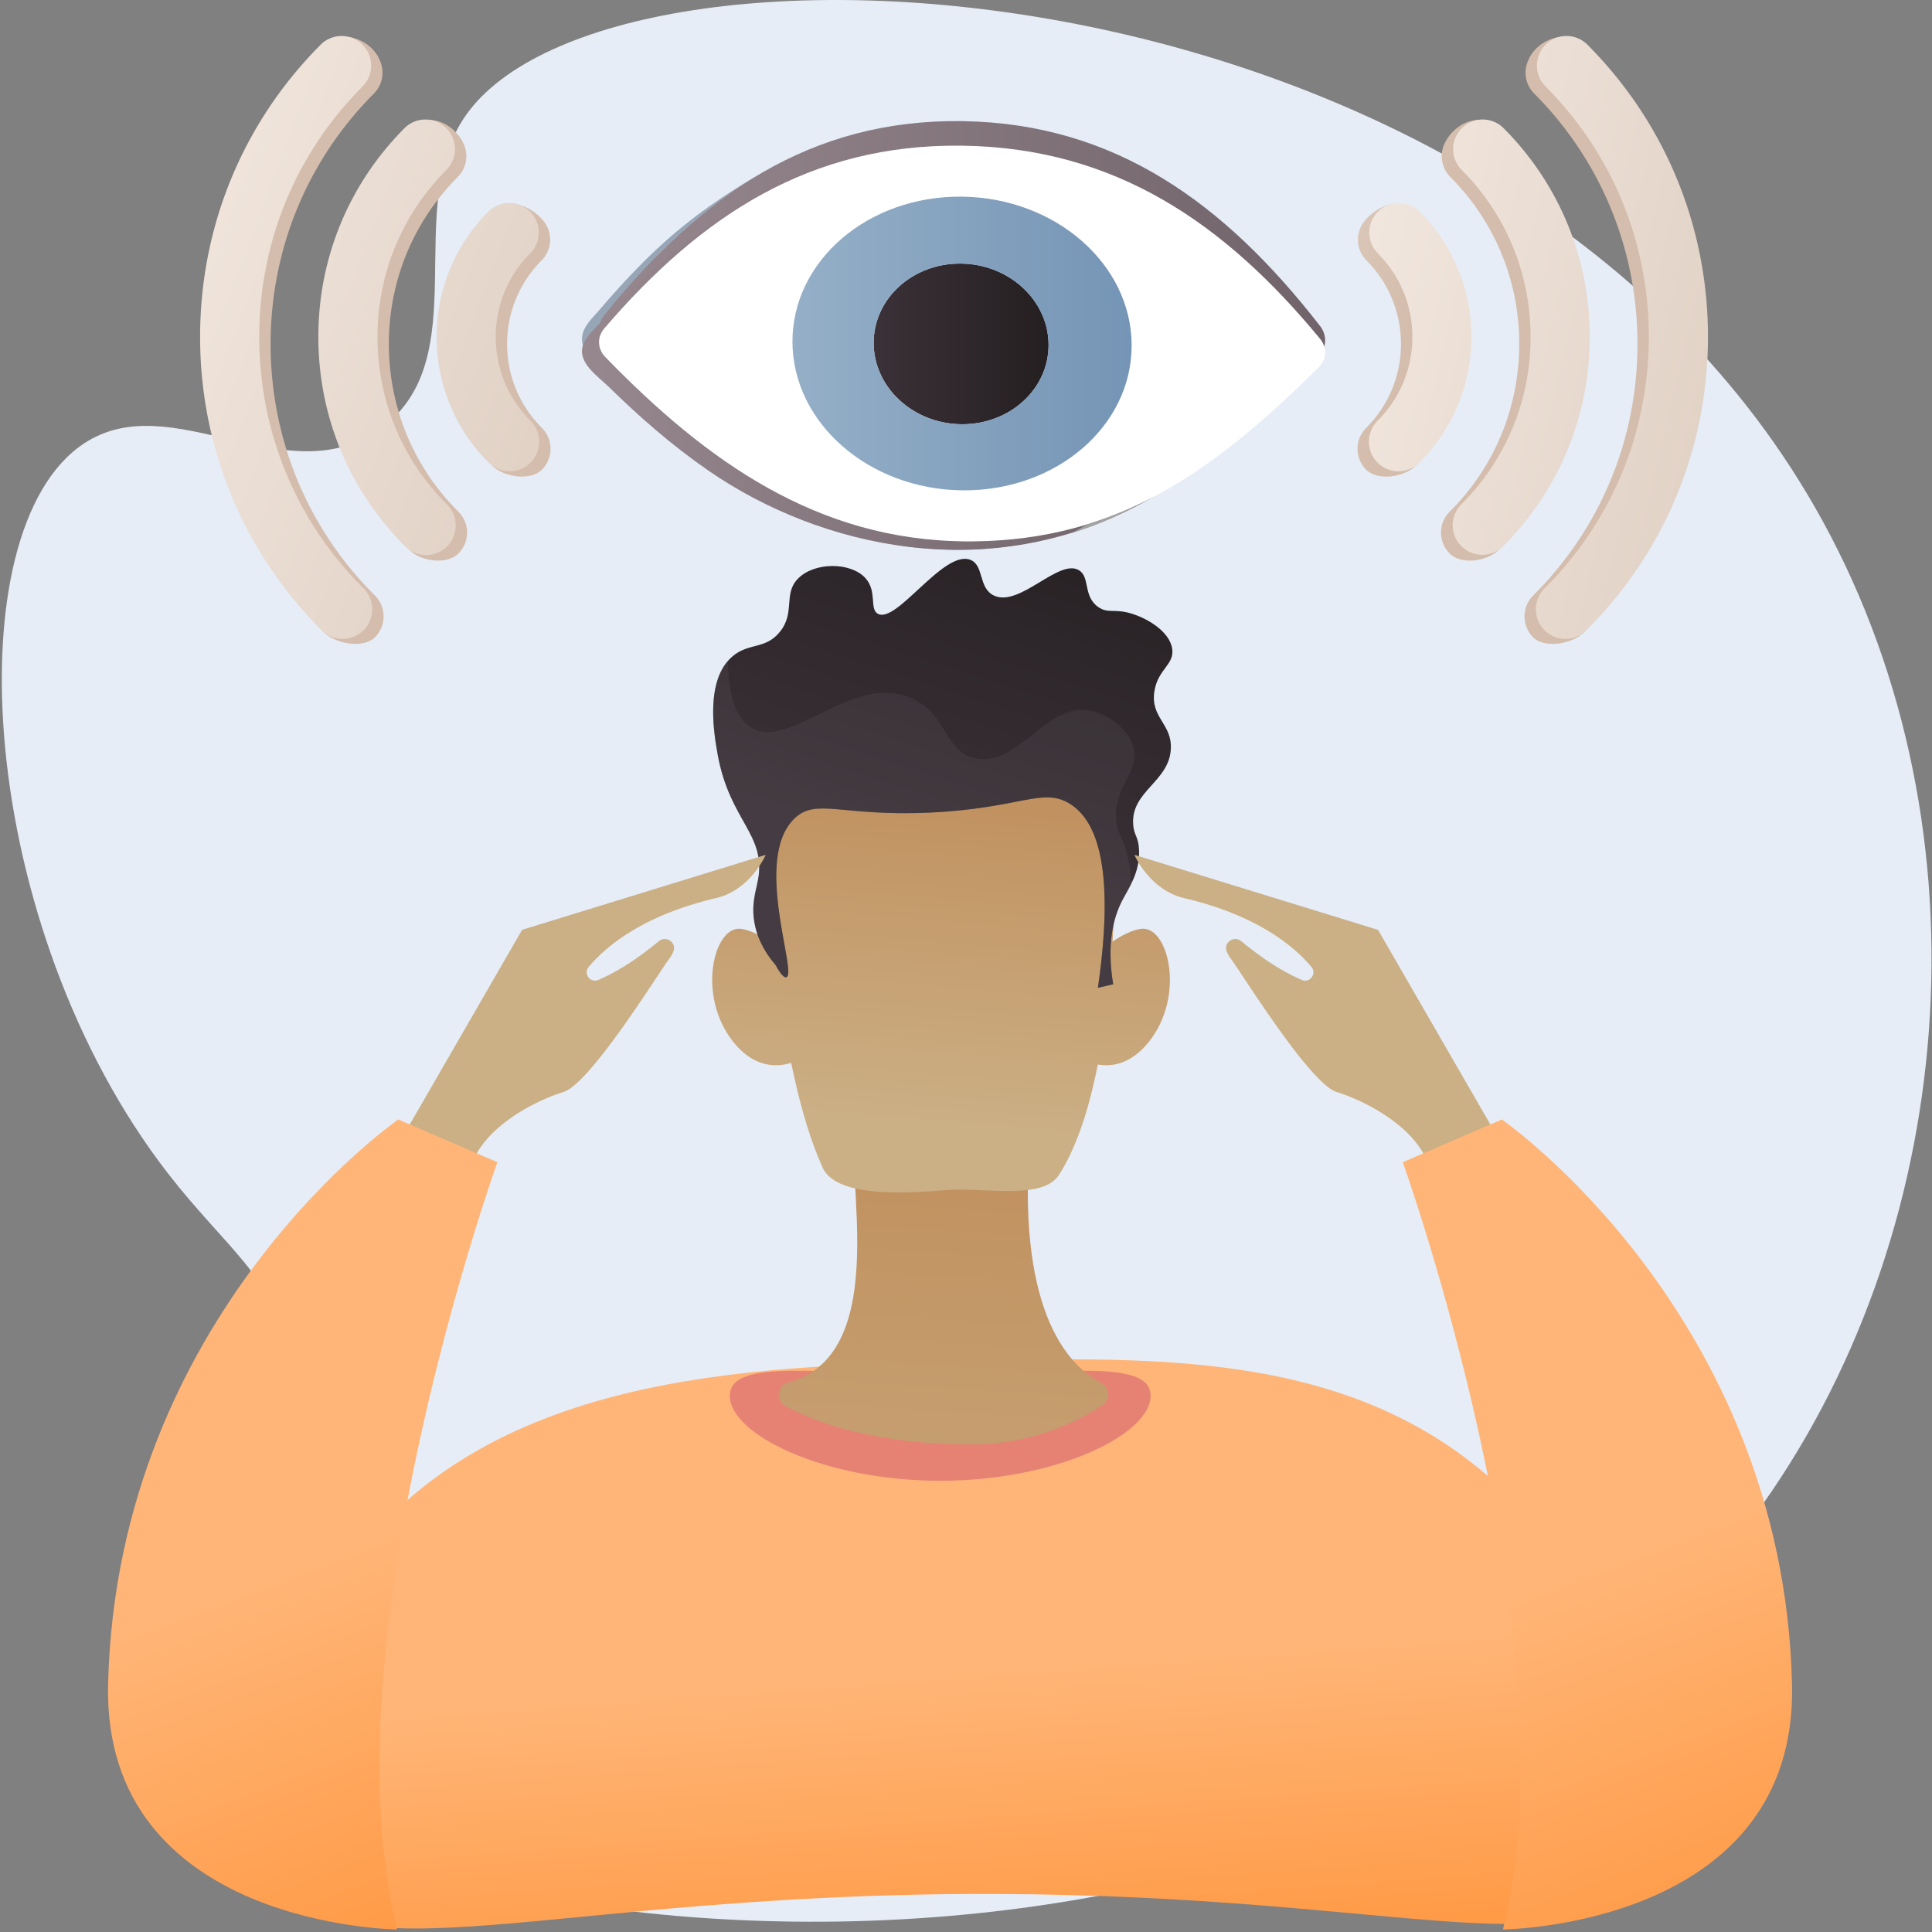 <svg width="415" height="415" viewBox="0 0 415 415" fill="none" xmlns="http://www.w3.org/2000/svg">
    <rect x="0" y="0" width="415" height="415" fill="#808080" stroke="none"/>
    <path d="M100.036 24.81c-13.921 19.932 2.401 52.24-18.257 67.231-20.11 14.59-44.81-9.325-63.762 3.235-28.112 18.63-22.98 103.884 18.123 156.853 12.36 15.931 22.69 22.128 27.263 40.145 9.821 38.683-24.699 61.697-18.13 80.828 14.79 43.08 242.275 79.228 333.551-50.24 42.63-60.467 49.008-147.782 10.92-214.097C320.922-11.07 131.274-19.909 100.036 24.811z" fill="#E6EDF7"/>
    <path d="M59.015 402.273c-11.674-19.341 4.802-51.037 15.183-65.404 30.253-41.873 85.838-43.289 131.41-44.451 44.765-1.139 87.979-2.24 119.604 29.879 20.66 20.982 39.657 59.475 26.989 79.976-13.326 21.562-50.326 4.852-138.323 4.558-96.788-.326-140.285 19.593-154.863-4.558z" fill="url(#yqxid14pza)"/>
    <path d="M247.152 299.842c0 8.288-20.234 18.232-45.193 18.232-24.959 0-45.193-9.946-45.193-18.232 0-8.288 20.234-4.583 45.193-4.583 24.961 0 45.193-3.703 45.193 4.583z" fill="url(#2xi1hlarib)"/>
    <path d="M185.342 242.034c-6.873 0 8.99 48.283-15.992 54.913-2.417.641-2.813 3.889-.616 5.078 6.705 3.634 19.267 8.236 39.868 8.236 13.382 0 23.172-5.053 28.255-8.464 1.739-1.167 1.565-3.767-.297-4.725-7.701-3.969-18.393-16.592-15.203-53.803l-36.015-1.235z" fill="url(#fbg3s0eogc)"/>
    <path d="M164.465 184.147c.102.605 2.181 44.677 12.254 66.687 2.89 6.317 17.233 5.561 26.515 4.8 8.062-.662 20.699 2.281 24.259-3.285 14.309-22.377 11.883-77.801 11.883-77.801s-7.332-18.44-37.394-17.935c-30.063.505-37.517 27.534-37.517 27.534z" fill="url(#0wfdaqb94d)"/>
    <path d="M171.499 207.815s-6.288-7.31-12.216-8.284c-5.926-.974-9.785 14.375-1.701 24.362 8.084 9.989 17.427 1.705 17.427 1.705l-3.51-17.783z" fill="url(#e8iwl1xx0e)"/>
    <path d="M232.782 207.815s6.288-7.31 12.216-8.284c5.926-.974 9.785 14.375 1.701 24.362-8.084 9.989-17.428 1.705-17.428 1.705l3.511-17.783z" fill="url(#vpc40x4vpf)"/>
    <path d="M166.578 207.267c.793 1.452 1.699 2.804 2.313 2.646 2.541-.662-7.262-25.431 1.769-34.101 4.668-4.483 9.925-.399 29.05-1.264 19.258-.872 24.184-5.48 30.005-1.951 5.303 3.217 10.051 12.397 6.119 39.587l3.284-.758c-1.475-8.907.136-14.526 1.975-18.069 1.343-2.584 3.771-5.916 3.583-10.73-.117-2.983-1.105-3.117-1.268-5.558-.476-7.163 7.695-9.09 8.089-16.164.303-5.448-4.395-6.684-3.536-12.377.729-4.84 4.399-5.746 3.819-9.243-.628-3.776-5.541-6.585-8.993-7.564-3.517-.999-4.79.109-6.854-1.313-3.334-2.299-1.73-6.383-4.14-7.899-4.291-2.697-12.821 8.08-18.332 5.396-3.339-1.624-2.052-6.472-5.008-7.647-5.71-2.272-15.797 13.722-19.856 11.599-1.943-1.017-.07-4.913-2.795-7.78-3.201-3.369-10.882-3.362-14.383.201-3.264 3.323-.492 7.292-3.948 11.502-3.104 3.781-6.687 2.225-10.189 5.255-5.95 5.147-3.878 16.794-3.139 20.95 2.543 14.309 10.467 17.204 8.689 26.96-.456 2.496-1.513 5.27-.759 9.345.738 4.001 2.811 7.013 4.505 8.977z" fill="url(#6ytxe0hkbg)"/>
    <path opacity=".3" d="M239.751 176.364c-.703-7.035 4.747-10.308 3.832-15.325-.736-4.032-5.296-7.656-9.579-8.431-9.137-1.651-15.054 11.803-24.139 10.345-7.027-1.128-6.247-9.616-14.177-13.027-12.569-5.409-25.743 11.083-34.102 6.514-2.512-1.372-5.051-4.901-5.232-14.471-4.793 5.504-2.913 16.098-2.215 20.021 2.544 14.309 10.467 17.203 8.689 26.959-.456 2.496-1.513 5.271-.759 9.346.741 3.998 2.815 7.01 4.51 8.974.793 1.452 1.699 2.805 2.312 2.646 2.542-.661-7.261-25.43 1.769-34.101 4.669-4.483 9.926-.399 29.05-1.264 19.258-.872 24.185-5.479 30.006-1.95 5.303 3.216 10.05 12.397 6.118 39.587 1.094-.254 2.188-.505 3.285-.759-1.475-8.906.135-14.526 1.975-18.069.552-1.064 1.289-2.258 1.952-3.628a32.36 32.36 0 0 0-1.372-7.62c-.986-3.171-1.697-3.484-1.923-5.747z" fill="url(#d2q9qq17jh)"/>
    <path d="m112.154 199.731-26.6 46.077 15.961 3.834c3.103-7.98 13.742-13.3 19.507-15.074 5.762-1.773 20.336-25.414 22.707-28.592a7.069 7.069 0 0 0 .922-1.615c.732-1.874-1.558-3.477-3.11-2.2-4.181 3.441-8.48 6.386-13.022 8.331-1.717.737-3.275-1.345-2.075-2.777 3.722-4.442 11.65-11.112 27.367-14.804 7.441-1.749 10.66-9.285 10.66-9.285l-52.317 16.105z" fill="url(#ohhzoyxibi)"/>
    <path d="m85.555 240.467 21.28 9.176s-37.04 103.188-21.525 164.81c0 0-63.339-.584-62.089-52.706 1.908-79.507 62.334-121.28 62.334-121.28z" fill="url(#85biwvb51j)"/>
    <path d="m296.001 199.731 26.599 46.077-15.96 3.834c-3.103-7.98-13.743-13.3-19.507-15.074-5.763-1.773-20.336-25.414-22.708-28.592a7.069 7.069 0 0 1-.922-1.615c-.731-1.874 1.559-3.477 3.11-2.2 4.182 3.441 8.481 6.386 13.022 8.331 1.717.737 3.276-1.345 2.075-2.777-3.721-4.442-11.649-11.112-27.367-14.804-7.441-1.749-10.659-9.285-10.659-9.285l52.317 16.105z" fill="url(#pvborocgrk)"/>
    <path d="m322.601 240.467-21.281 9.176s37.041 103.188 21.526 164.81c0 0 63.339-.584 62.088-52.706-1.907-79.507-62.333-121.28-62.333-121.28z" fill="url(#yetmbgi2ol)"/>
    <path d="M206.491 91.126c10.374.109 18.769-7.527 18.748-17.056-.02-9.53-8.448-17.342-18.822-17.453-10.377-.11-18.771 7.525-18.751 17.054.02 9.532 8.449 17.346 18.825 17.455z" fill="url(#q85nannefm)"/>
    <path d="M244.994 107.646c-32.398 18.533-68.526 10.215-92.883-7.631-7.782-5.704-14.741-12.184-21.255-18.953-2.431-2.523-6.979-5.637-5.584-9.74.653-1.916 2.567-3.653 3.917-5.24 3.742-4.402 7.717-8.683 12.03-12.708 6.904-6.449 14.537-11.742 22.95-16.556-8.175 4.678-15.426 10.576-21.884 16.955-4.204 4.154-8.075 10.367-10.106 15.518-1.665 4.22-.458 5.38 2.102 8.045 13.731 14.302 29.917 29.519 51.195 35.669 20.003 5.78 43.576 3.76 63.178-7.452-1.22.695-2.441 1.393-3.66 2.093z" fill="#97A6B7"/>
    <path d="M283.562 70.034c-20.558-26.473-44.099-43.459-76.592-44.009l-.612-.009c-32.296-.342-55.696 15.842-76.572 41.662-1.574 1.946-1.463 4.65.259 6.528 21.887 23.908 45.558 41.633 77.183 41.968.598.007 1.198.007 1.803 0 30.889-.317 51.225-15.482 74.216-39.637 1.73-1.817 1.862-4.512.315-6.503zm-35.807 27.088h-12.159v10.089h-53.549v-4.916h-6.986v-5.173h-11.124V50.558h13.657c6.636-7.966 17.142-13.049 28.984-12.922 11.538.122 21.826 5.164 28.517 12.922h12.656v46.564h.004z" fill="url(#0gbtq7ihjn)"/>
    <path d="m233.793 112.219-3.66 2.093a79.438 79.438 0 0 0 12.252-5.235l3.66-2.093a79.313 79.313 0 0 1-12.252 5.235zM246.047 106.984l-3.66 2.093c.874-.462 1.744-.94 2.607-1.434l3.66-2.093c-.865.494-1.733.972-2.607 1.434z" fill="#97A6B7"/>
    <path d="M169.721 73.484c-.041-18.628 16.37-33.558 36.656-33.342 20.284.215 36.76 15.49 36.801 34.119.041 18.63-16.37 33.557-36.654 33.342-20.286-.213-36.762-15.489-36.803-34.12zm36.692-16.864c-10.376-.11-18.771 7.525-18.75 17.054.02 9.53 8.448 17.344 18.825 17.453 10.374.11 18.768-7.527 18.748-17.057-.02-9.529-8.449-17.341-18.823-17.45z" fill="url(#s05axpojbo)"/>
    <path d="M244.994 108.243c-32.398 17.473-68.526 9.632-92.883-7.194-7.782-5.375-14.741-11.486-21.255-17.864-2.431-2.381-6.979-5.314-5.584-9.18.653-1.806 2.567-3.444 3.917-4.943 3.742-4.15 7.717-8.184 12.03-11.98 6.904-6.08 14.537-11.07 22.95-15.607-8.175 4.408-15.426 9.971-21.884 15.983-4.204 3.916-8.075 9.773-10.106 14.628-1.665 3.977-.458 5.071 2.102 7.585 13.731 13.485 29.917 27.829 51.195 33.626 20.003 5.447 43.576 3.545 63.178-7.026-1.22.656-2.441 1.316-3.66 1.972z" fill="url(#5w4ag2pwjp)"/>
    <path d="M209.029 116.285c-.603.007-1.205.007-1.803 0-31.623-.315-55.294-17.027-77.181-39.565-1.722-1.771-1.833-4.322-.259-6.154 20.876-24.343 44.276-39.599 76.572-39.277.202.002.408.005.612.01 32.492.518 56.034 16.53 76.592 41.489 1.547 1.878 1.415 4.42-.317 6.132-22.989 22.768-43.327 37.066-74.216 37.365zm-2.447-74.042c-20.121-.201-36.398 13.758-36.359 31.177.041 17.42 16.383 31.705 36.504 31.906 20.119.202 36.396-13.756 36.355-31.177-.038-17.42-16.383-31.704-36.5-31.906z" fill="#fff"/>
    <path d="m233.793 112.556-3.66 1.973a81.967 81.967 0 0 0 12.252-4.933l3.66-1.973a81.839 81.839 0 0 1-12.252 4.933z" fill="#A3A3A3"/>
    <path d="m246.047 107.621-3.66 1.973a85.925 85.925 0 0 0 2.607-1.353l3.66-1.972a90.8 90.8 0 0 1-2.607 1.352z" fill="#9E9E9E"/>
    <path d="M89.317 29.06C77.357 41.065 70.79 57.032 70.822 74.018c.034 16.986 5.165 32.182 17.17 44.14 2.485 2.476 8.007 3.214 10.483.727a6.35 6.35 0 0 0-.018-8.983c-9.6-9.564-14.902-22.316-14.93-35.91-.027-13.592 5.226-26.365 14.79-35.967a6.332 6.332 0 0 0 1.852-4.496 6.339 6.339 0 0 0-.77-3.015h.002s-2.045-4.47-7.148-4.784c.194.573.407 1.079.63 1.534a6.325 6.325 0 0 0-3.566 1.796z" fill="url(#ujmu7kwerq)"/>
    <path d="M107.319 46.993c-14.832 14.89-16.465 38.2-1.574 53.035 2.485 2.476 8.188 3.341 10.664.854a6.35 6.35 0 0 0-.018-8.984c-9.928-9.889-9.96-26.01-.07-35.94a6.327 6.327 0 0 0 1.852-4.496 6.322 6.322 0 0 0-1.714-4.317c.002 0 .004-.003.007-.003 0 0-2.458-3.103-6.828-3.54.752.594 1.394 1.099 1.955 1.531a6.338 6.338 0 0 0-4.274 1.86z" fill="url(#uxft6gg91r)"/>
    <path d="M75.448 9.272a6.322 6.322 0 0 0-4.136 1.853c-16.741 16.807-25.935 39.16-25.89 62.943.045 23.781 7.389 45.032 24.196 61.771 2.485 2.476 8.446 3.538 10.922 1.051a6.35 6.35 0 0 0-.018-8.983C66.121 113.56 58.165 94.431 58.127 74.043c-.038-20.388 7.84-39.549 22.184-53.95a6.33 6.33 0 0 0 1.219-7.24l.007-.002s-.018-.052-.061-.147c-.322-.734-1.991-3.996-6.619-4.793.218.483.412.936.591 1.361z" fill="url(#gb5njw6ycs)"/>
    <path d="M79.725 14.077a6.335 6.335 0 0 1-1.853 4.496c-14.347 14.401-22.225 33.562-22.184 53.95.038 20.388 7.993 39.517 22.395 53.864a6.354 6.354 0 0 1 .018 8.984 6.352 6.352 0 0 1-8.984.018C52.312 118.65 43.03 96.329 42.983 72.548c0-.002 0 .002 0 0-.046-23.784 9.148-46.136 25.89-62.943a6.35 6.35 0 0 1 10.852 4.472z" fill="url(#ikmds02v8t)"/>
    <path d="M97.73 32.012a6.335 6.335 0 0 1-1.853 4.496c-9.563 9.602-14.816 22.375-14.79 35.968.028 13.593 5.328 26.345 14.93 35.908a6.354 6.354 0 0 1 .018 8.984 6.35 6.35 0 0 1-8.983.018c-12.005-11.958-18.635-27.9-18.67-44.885-.033-16.986 6.536-32.953 18.495-44.958a6.35 6.35 0 0 1 10.853 4.469z" fill="url(#szdj6dzh9u)"/>
    <path d="M115.732 49.945a6.332 6.332 0 0 1-1.853 4.496c-9.889 9.928-9.857 26.049.071 35.94a6.353 6.353 0 1 1-8.968 9.002c-14.89-14.834-14.938-39.014-.104-53.907a6.35 6.35 0 0 1 8.983-.018 6.31 6.31 0 0 1 1.871 4.487z" fill="url(#rv0k1n83fv)"/>
    <path d="M320.545 29.06c11.96 12.005 18.526 27.972 18.494 44.958-.033 16.986-5.164 32.182-17.169 44.14-2.485 2.476-8.007 3.214-10.483.727a6.35 6.35 0 0 1 .018-8.983c9.6-9.564 14.902-22.316 14.93-35.91.027-13.592-5.226-26.365-14.789-35.967a6.332 6.332 0 0 1-1.853-4.496c.002-1.04.26-2.077.77-3.015h-.002s2.045-4.47 7.148-4.784a12.955 12.955 0 0 1-.629 1.534 6.324 6.324 0 0 1 3.565 1.796z" fill="url(#rdz8e3kcuw)"/>
    <path d="M302.541 46.993c14.832 14.89 16.465 38.2 1.575 53.035-2.485 2.476-8.189 3.341-10.664.854a6.35 6.35 0 0 1 .018-8.984c9.928-9.889 9.959-26.01.07-35.94a6.333 6.333 0 0 1-1.853-4.496 6.324 6.324 0 0 1 1.715-4.317l-.007-.003s2.458-3.103 6.827-3.54c-.752.594-1.393 1.099-1.955 1.531a6.336 6.336 0 0 1 4.274 1.86z" fill="url(#h1efiurcax)"/>
    <path d="M334.413 9.272c1.506.087 2.987.7 4.136 1.853 16.741 16.807 25.935 39.16 25.89 62.943-.045 23.781-7.389 45.032-24.196 61.771-2.485 2.476-8.446 3.538-10.922 1.051a6.35 6.35 0 0 1 .018-8.983c14.401-14.347 22.356-33.476 22.395-53.864.038-20.388-7.84-39.549-22.184-53.95a6.328 6.328 0 0 1-1.219-7.24l-.007-.002s.018-.052.061-.147c.322-.734 1.991-3.996 6.619-4.793-.218.483-.412.936-.591 1.361z" fill="url(#b81n71qf0y)"/>
    <path d="M330.135 14.077a6.336 6.336 0 0 0 1.853 4.496c14.347 14.401 22.225 33.562 22.185 53.95-.039 20.388-7.994 39.517-22.395 53.864a6.352 6.352 0 1 0 8.965 9.002c16.805-16.739 26.087-39.06 26.135-62.841 0-.002 0 .002 0 0 .045-23.784-9.149-46.136-25.891-62.943a6.35 6.35 0 0 0-10.852 4.472z" fill="url(#593yucshuz)"/>
    <path d="M312.133 32.012a6.336 6.336 0 0 0 1.853 4.496c9.564 9.602 14.816 22.375 14.789 35.968-.027 13.593-5.327 26.345-14.929 35.908a6.353 6.353 0 0 0 8.965 9.002c12.005-11.958 18.635-27.9 18.669-44.885.034-16.986-6.535-32.953-18.494-44.958a6.352 6.352 0 0 0-10.853 4.469z" fill="url(#npkh8jq0cA)"/>
    <path d="M294.13 49.945a6.331 6.331 0 0 0 1.852 4.496c9.89 9.928 9.858 26.049-.07 35.94a6.353 6.353 0 1 0 8.968 9.002c14.89-14.834 14.936-39.014.104-53.907a6.35 6.35 0 0 0-8.983-.018 6.31 6.31 0 0 0-1.871 4.487z" fill="url(#dezv69fw3B)"/>
    <defs>
        <linearGradient id="yqxid14pza" x1="209.429" y1="437.718" x2="203.682" y2="359.551" gradientUnits="userSpaceOnUse">
            <stop stop-color="#FF9339"/>
            <stop offset=".996" stop-color="#FFB577"/>
        </linearGradient>
        <linearGradient id="2xi1hlarib" x1="201.96" y1="264.317" x2="201.96" y2="289.969" gradientUnits="userSpaceOnUse">
            <stop stop-color="#EF9F8E"/>
            <stop offset="1" stop-color="#E68273"/>
        </linearGradient>
        <linearGradient id="fbg3s0eogc" x1="196.646" y1="391.576" x2="212.678" y2="147.081" gradientUnits="userSpaceOnUse">
            <stop stop-color="#CBAF85"/>
            <stop offset="1" stop-color="#BA7C44"/>
        </linearGradient>
        <linearGradient id="0wfdaqb94d" x1="197.775" y1="241.136" x2="207.737" y2="121.204" gradientUnits="userSpaceOnUse">
            <stop stop-color="#CBAF85"/>
            <stop offset="1" stop-color="#BA7C44"/>
        </linearGradient>
        <linearGradient id="e8iwl1xx0e" x1="162.286" y1="238.187" x2="172.249" y2="118.256" gradientUnits="userSpaceOnUse">
            <stop stop-color="#CBAF85"/>
            <stop offset="1" stop-color="#BA7C44"/>
        </linearGradient>
        <linearGradient id="vpc40x4vpf" x1="238.128" y1="244.487" x2="248.091" y2="124.555" gradientUnits="userSpaceOnUse">
            <stop stop-color="#CBAF85"/>
            <stop offset="1" stop-color="#BA7C44"/>
        </linearGradient>
        <linearGradient id="6ytxe0hkbg" x1="195.144" y1="183.31" x2="221.582" y2="101.313" gradientUnits="userSpaceOnUse">
            <stop stop-color="#3B3138"/>
            <stop offset="1" stop-color="#241F21"/>
        </linearGradient>
        <linearGradient id="d2q9qq17jh" x1="195.144" y1="183.311" x2="221.582" y2="101.313" gradientUnits="userSpaceOnUse">
            <stop stop-color="#5D535A"/>
            <stop offset="1" stop-color="#464143"/>
        </linearGradient>
        <linearGradient id="ohhzoyxibi" x1="126.269" y1="266.371" x2="127.282" y2="307.91" gradientUnits="userSpaceOnUse">
            <stop stop-color="#CBAF85"/>
            <stop offset="1" stop-color="#BA7C44"/>
        </linearGradient>
        <linearGradient id="85biwvb51j" x1="66.07" y1="447.865" x2="29.148" y2="349.931" gradientUnits="userSpaceOnUse">
            <stop stop-color="#FF9339"/>
            <stop offset=".996" stop-color="#FFB577"/>
        </linearGradient>
        <linearGradient id="pvborocgrk" x1="281.735" y1="272.512" x2="280.722" y2="314.051" gradientUnits="userSpaceOnUse">
            <stop stop-color="#CBAF85"/>
            <stop offset="1" stop-color="#BA7C44"/>
        </linearGradient>
        <linearGradient id="yetmbgi2ol" x1="344.188" y1="447.865" x2="307.265" y2="349.931" gradientUnits="userSpaceOnUse">
            <stop stop-color="#FF9339"/>
            <stop offset=".996" stop-color="#FFB577"/>
        </linearGradient>
        <linearGradient id="q85nannefm" x1="187.667" y1="73.873" x2="225.239" y2="73.873" gradientUnits="userSpaceOnUse">
            <stop stop-color="#3B3138"/>
            <stop offset="1" stop-color="#241F21"/>
        </linearGradient>
        <linearGradient id="0gbtq7ihjn" x1="128.677" y1="71.094" x2="284.64" y2="71.094" gradientUnits="userSpaceOnUse">
            <stop stop-color="#96888E"/>
            <stop offset="1" stop-color="#706369"/>
        </linearGradient>
        <linearGradient id="s05axpojbo" x1="169.721" y1="73.873" x2="243.178" y2="73.873" gradientUnits="userSpaceOnUse">
            <stop stop-color="#95AFC7"/>
            <stop offset="1" stop-color="#7595B6"/>
        </linearGradient>
        <linearGradient id="5w4ag2pwjp" x1="125.011" y1="79.789" x2="248.654" y2="79.789" gradientUnits="userSpaceOnUse">
            <stop stop-color="#96888E"/>
            <stop offset="1" stop-color="#706369"/>
        </linearGradient>
        <linearGradient id="ujmu7kwerq" x1="12.456" y1="23.663" x2="33.298" y2="36.489" gradientUnits="userSpaceOnUse">
            <stop stop-color="#E4D6CA"/>
            <stop offset="1" stop-color="#D4BDAC"/>
        </linearGradient>
        <linearGradient id="uxft6gg91r" x1="17.347" y1="15.713" x2="38.189" y2="28.539" gradientUnits="userSpaceOnUse">
            <stop stop-color="#E4D6CA"/>
            <stop offset="1" stop-color="#D4BDAC"/>
        </linearGradient>
        <linearGradient id="gb5njw6ycs" x1="7.502" y1="31.71" x2="28.344" y2="44.536" gradientUnits="userSpaceOnUse">
            <stop stop-color="#E4D6CA"/>
            <stop offset="1" stop-color="#D4BDAC"/>
        </linearGradient>
        <linearGradient id="ikmds02v8t" x1="18.389" y1="51.664" x2="120.196" y2="90.142" gradientUnits="userSpaceOnUse">
            <stop stop-color="#F3E9E1"/>
            <stop offset="1" stop-color="#E1D1C5"/>
        </linearGradient>
        <linearGradient id="szdj6dzh9u" x1="20.646" y1="45.691" x2="122.453" y2="84.169" gradientUnits="userSpaceOnUse">
            <stop stop-color="#F3E9E1"/>
            <stop offset="1" stop-color="#E1D1C5"/>
        </linearGradient>
        <linearGradient id="rv0k1n83fv" x1="22.904" y1="39.718" x2="124.71" y2="78.196" gradientUnits="userSpaceOnUse">
            <stop stop-color="#F3E9E1"/>
            <stop offset="1" stop-color="#E1D1C5"/>
        </linearGradient>
        <linearGradient id="rdz8e3kcuw" x1="262.256" y1="56.603" x2="301.536" y2="68.627" gradientUnits="userSpaceOnUse">
            <stop stop-color="#E4D6CA"/>
            <stop offset="1" stop-color="#D4BDAC"/>
        </linearGradient>
        <linearGradient id="h1efiurcax" x1="260.764" y1="61.475" x2="300.044" y2="73.499" gradientUnits="userSpaceOnUse">
            <stop stop-color="#E4D6CA"/>
            <stop offset="1" stop-color="#D4BDAC"/>
        </linearGradient>
        <linearGradient id="b81n71qf0y" x1="263.752" y1="51.718" x2="303.032" y2="63.743" gradientUnits="userSpaceOnUse">
            <stop stop-color="#E4D6CA"/>
            <stop offset="1" stop-color="#D4BDAC"/>
        </linearGradient>
        <linearGradient id="593yucshuz" x1="280.065" y1="59.493" x2="373.855" y2="81.138" gradientUnits="userSpaceOnUse">
            <stop stop-color="#F3E9E1"/>
            <stop offset="1" stop-color="#E1D1C5"/>
        </linearGradient>
        <linearGradient id="npkh8jq0cA" x1="279.165" y1="63.398" x2="372.955" y2="85.041" gradientUnits="userSpaceOnUse">
            <stop stop-color="#F3E9E1"/>
            <stop offset="1" stop-color="#E1D1C5"/>
        </linearGradient>
        <linearGradient id="dezv69fw3B" x1="278.263" y1="67.301" x2="372.053" y2="88.945" gradientUnits="userSpaceOnUse">
            <stop stop-color="#F3E9E1"/>
            <stop offset="1" stop-color="#E1D1C5"/>
        </linearGradient>
    </defs>
</svg>
